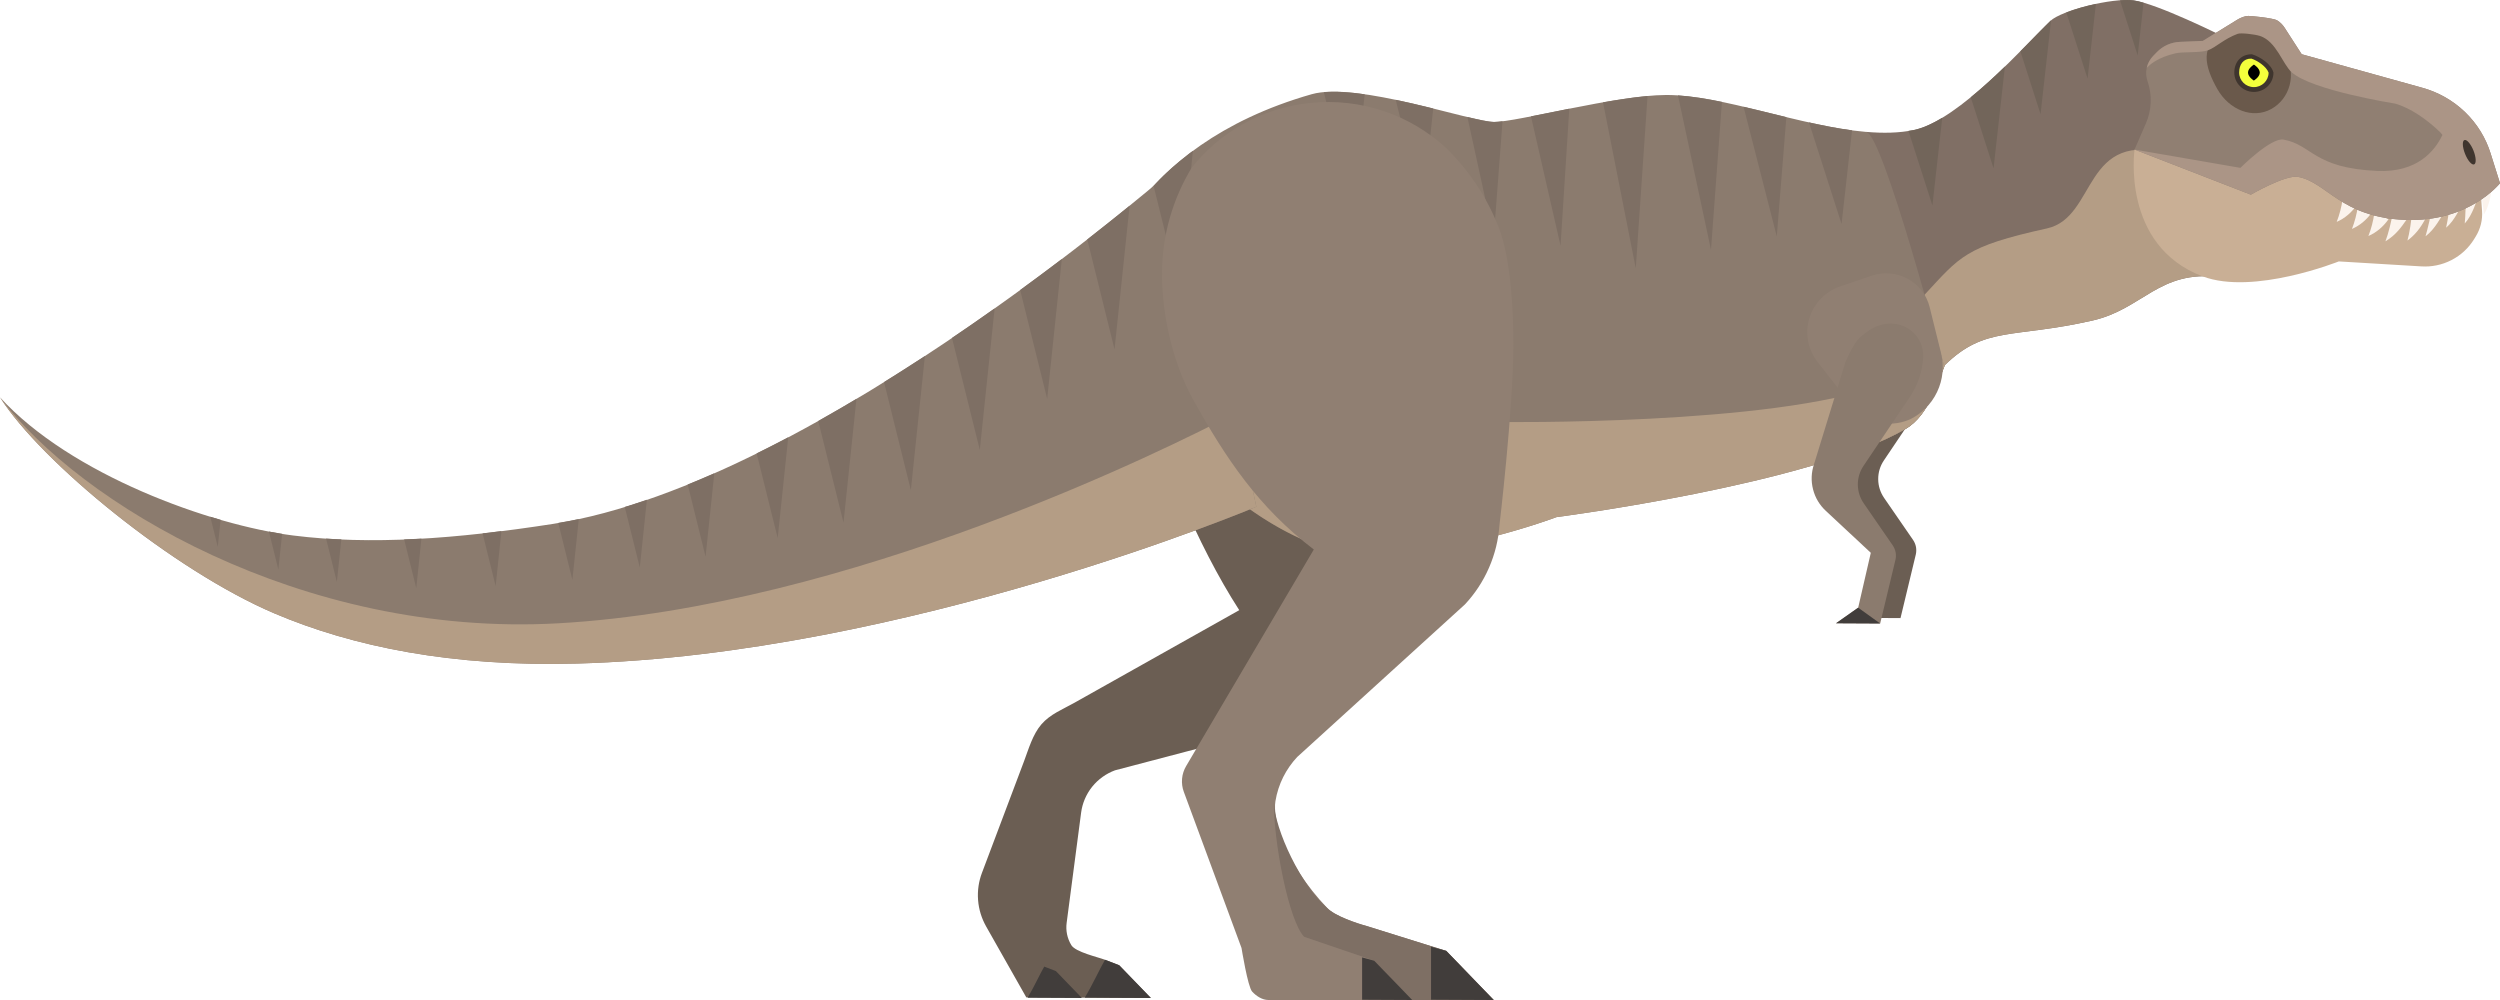 <svg width="1000" height="400" viewBox="0 0 1000 400" fill="none" xmlns="http://www.w3.org/2000/svg">
<g clip-path="url(#clip0_2175_139)">
<path d="M746.283 142.682L733.713 183.64C732.681 186.745 732.499 190.177 733.366 193.585C734.217 196.998 736.05 199.92 738.453 202.17L756.478 218.952L751.394 240.913L742.524 247.143L760.201 247.24L766.31 221.847C766.542 220.874 766.574 219.831 766.396 218.792C766.195 217.749 765.789 216.796 765.218 215.963L753.637 199.161C752.171 197.018 751.296 194.461 751.284 191.687C751.264 188.913 752.088 186.344 753.546 184.185L772.13 156.554C773.683 154.251 774.963 151.69 775.862 148.931C776.772 146.177 777.277 143.372 777.418 140.601V140.682C777.667 135.577 774.782 130.62 769.774 128.395C764.765 126.169 759.122 127.41 755.028 130.511C752.041 132.783 750.603 133.107 746.283 142.682Z" fill="#6B5E53"/>
<path d="M746.449 52.752C753.223 53.335 759.67 53.226 765.522 52.016C783.629 48.281 810.697 17.366 820.17 8.354C824.536 4.191 844.953 -0.984 853.429 0.163C862.863 1.444 888.686 14.311 888.686 14.311L887.921 110.831C863.427 107.9 857.268 123.613 836.937 128.231C804.865 135.488 794.056 130.324 777.947 146.049C775.637 151.197 772.004 165.882 762.271 171.539C757.617 174.271 752.005 176.835 745.74 179.263L746.449 52.752Z" fill="#806F65"/>
<path d="M753.948 143.598C763.669 137.917 767.319 123.24 769.644 118.096C784.086 102.59 785.769 98.644 818.768 91.372C839.124 86.908 832.658 50.99 868.881 61.877L879.591 82.407L888.138 82.449L887.921 110.831C863.427 107.901 857.268 123.613 836.937 128.231C804.865 135.489 794.056 130.325 777.947 146.049C775.637 151.197 772.004 165.882 762.271 171.539C757.617 174.271 752.005 176.836 745.74 179.264L745.921 147.722C748.817 146.38 751.517 145.014 753.948 143.598Z" fill="#B49D85"/>
<path d="M853.824 59.826C853.824 59.826 848.3 98.161 881.077 110.562C901.36 118.224 935.521 104.565 935.521 104.565L968.559 106.558C972.571 106.811 976.759 106.013 980.61 104.025C984.459 102.04 987.49 99.126 989.614 95.706L990.311 94.569C991.221 93.087 991.923 91.46 992.368 89.675C992.798 87.912 992.94 86.129 992.818 84.406L992.215 75.57L853.824 59.826Z" fill="#C9AF95"/>
<path d="M937.073 79.456C936.623 82.791 935.788 85.877 934.681 88.752C938.015 87.301 940.611 84.99 942.707 82.048L937.073 79.456Z" fill="#FBF3EC"/>
<path d="M943.188 82.289C942.707 85.612 941.9 88.698 940.78 91.577C944.099 90.13 946.723 87.819 948.819 84.877L943.188 82.289Z" fill="#FBF3EC"/>
<path d="M949.77 85.102C949.293 88.448 948.485 91.526 947.354 94.409C950.696 92.95 953.297 90.643 955.409 87.705L949.77 85.102Z" fill="#FBF3EC"/>
<path d="M957.055 85.148C956.61 88.472 955.282 93.662 954.175 96.534C958.667 93.764 960.614 90.685 962.706 87.736L957.055 85.148Z" fill="#FBF3EC"/>
<path d="M964.791 84.639C964.626 87.997 963.803 93.269 962.975 96.226C967.175 93.082 968.843 89.834 970.647 86.725L964.791 84.639Z" fill="#FBF3EC"/>
<path d="M972.791 82.276C972.653 85.273 970.963 91.884 970.21 94.518C973.954 91.716 976.385 86.907 978 84.133L972.791 82.276Z" fill="#FBF3EC"/>
<path d="M980.172 78.692C980.247 81.685 979.009 88.413 978.441 91.082C982.008 88.043 984.088 83.074 985.507 80.187L980.172 78.692Z" fill="#FBF3EC"/>
<path d="M986.069 76.887C986.499 79.836 986.148 86.657 985.903 89.396C989.04 85.922 990.478 80.723 991.527 77.707L986.069 76.887Z" fill="#FBF3EC"/>
<path d="M991.489 73.457C992.439 76.301 993.31 83.079 993.578 85.796C996.025 81.835 996.522 76.484 997.014 73.312L991.489 73.457Z" fill="#FBF3EC"/>
<path d="M455.693 154.538C464.441 181.947 478.537 217.496 495.702 244.064L429.649 281.174C425.201 283.684 420.086 285.645 416.563 289.735C413.059 293.8 411.428 299.672 409.642 304.415L392.789 349.124C391.504 352.509 390.933 356.209 391.232 360.034C391.52 363.859 392.679 367.416 394.444 370.564L410.525 398.961L460.343 399.195L447.686 386.105L442.011 383.914C439.162 382.825 430.182 380.829 428.518 378.047C426.844 375.261 426.264 372.14 426.658 369.152L432.451 325.027C432.936 321.377 434.39 317.816 436.845 314.723C439.32 311.641 442.516 309.424 445.988 308.131L526.282 287.022C534.446 283.971 541.803 278.567 547.14 270.96C552.494 263.357 552.218 246.901 552.274 238.298L552.786 145.74L455.693 154.538Z" fill="#6B5E53"/>
<path d="M442.012 383.915L447.686 386.106L460.344 399.196L433.914 399.055C436.842 394.234 440.183 386.993 442.012 383.915Z" fill="#413D3B"/>
<path d="M417.695 386.641L422.369 388.446L432.756 399.193L411.055 399.088C413.447 395.112 416.198 389.162 417.695 386.641Z" fill="#413D3B"/>
<path d="M439.454 111.658C439.454 111.658 451.039 58.68 524.658 37.691C542.683 32.54 588.414 48.735 597.607 48.789C606.781 48.824 646.546 38.046 666.442 37.995C688.9 37.937 720.219 50.536 746.437 52.766C753.223 53.35 777.706 146.603 777.706 146.603C775.381 152.171 771.68 166.055 762.27 171.537C724.227 193.686 622.631 206.842 622.631 206.842C622.631 206.842 577.317 224.036 539.873 221.736C483.649 211.429 429.445 132.062 439.454 111.658Z" fill="#8B7B6E"/>
<path d="M495.952 166.386C500.279 168.518 504.705 170.328 509.185 171.732C548.745 179.351 599.342 168.806 599.342 168.806C599.342 168.806 709.31 170.3 752.834 153.802C763.611 149.713 769.412 136.479 772.675 131.3C772.675 131.3 772.305 128.713 771.682 124.394C775.252 137.23 777.707 146.604 777.707 146.604C775.382 152.172 771.682 166.055 762.272 171.538C724.228 193.686 622.632 206.842 622.632 206.842C622.632 206.842 577.318 224.037 539.875 221.737C510.072 216.278 480.828 191.398 461.425 166.196L495.952 166.386Z" fill="#B49D85"/>
<path d="M1000 73.284L996.246 61.365C994.346 55.28 990.93 49.568 985.984 44.797C981.023 40.039 975.14 36.828 968.941 35.108L920.68 21.688L913.819 11.053C913.055 9.882 912.046 8.866 910.789 8.097C909.52 7.318 899.846 6.127 898.549 6.423C897.226 6.711 896.031 7.209 894.944 7.866L881.132 16.361L871.927 16.75C870.252 16.824 868.561 17.201 866.95 17.918C865.338 18.641 863.943 19.629 862.789 20.816L861.291 22.357C860.054 23.622 859.131 25.225 858.714 27.061C858.289 28.902 858.423 30.743 858.99 32.4L859.104 32.754C859.979 35.361 860.405 38.167 860.271 41.073C860.156 43.972 859.49 46.743 858.394 49.272L853.823 59.825L900.335 77.867C900.335 77.867 914.202 69.832 919.234 70.754C930.741 72.879 936.336 86.906 961.993 87.957C987.671 89.035 1000 73.284 1000 73.284Z" fill="#907F72"/>
<path d="M748.629 110.294C753.223 108.725 758.425 109.006 763.02 111.488C767.622 113.955 770.676 118.141 771.846 122.791L776.418 141.243C777.667 146.29 777.249 151.765 774.822 156.82C772.406 161.877 768.395 165.683 763.642 167.924L764.525 167.492C761.002 169.162 756.982 169.862 752.813 169.228C748.676 168.606 745.015 166.769 742.166 164.13L726.99 144.737C723.282 139.948 721.844 133.523 723.744 127.298C725.635 121.084 730.403 116.488 736.176 114.519L748.629 110.294Z" fill="#907F72"/>
<path d="M738.161 144.839L725.571 185.808C724.53 188.913 724.345 192.353 725.224 195.758C726.087 199.174 727.904 202.088 730.327 204.337L748.324 221.124L743.272 243.074L734.409 249.307L752.067 249.396L758.16 224.015C758.408 223.038 758.44 222.007 758.254 220.964C758.057 219.913 757.643 218.96 757.08 218.135L745.479 201.307C744.024 199.189 743.153 196.618 743.13 193.847C743.115 191.085 743.961 188.516 745.392 186.357L763.996 158.711C765.533 156.411 766.814 153.859 767.731 151.092C768.634 148.337 769.15 145.543 769.284 142.776L769.277 142.846C769.52 137.749 766.648 132.784 761.627 130.555C756.619 128.332 750.984 129.57 746.878 132.68C743.89 134.955 742.452 135.274 738.161 144.839Z" fill="#8B7B6E"/>
<path d="M752.067 249.396L734.409 249.307L743.272 243.073L752.067 249.396Z" fill="#413D3B"/>
<path d="M473.155 64.385C473.155 64.385 328.301 192.919 221.254 209.554C182.348 215.601 148.273 218.107 117.253 214.196C84.266 210.041 28.211 189.885 0 158.943C16.523 184.9 69.52 228.223 109.786 245.368C141.208 258.733 180.98 266.785 230.853 265.419C362.214 261.823 502.532 202.698 502.532 202.698L473.155 64.385Z" fill="#8B7B6E"/>
<path d="M223.165 249.329C339.619 242.827 466.912 179.569 494.552 165.095L502.532 202.699C502.532 202.699 362.214 261.824 230.853 265.419C180.98 266.785 141.208 258.734 109.786 245.368C69.52 228.224 16.523 184.901 0 158.943C31.343 201.037 120.669 255.061 223.165 249.329Z" fill="#B49D85"/>
<path d="M886.904 35.576C891.68 44.039 901.114 47.673 908.463 43.626C915.84 39.591 918.847 29.875 914.074 21.416C909.323 12.96 899.226 10.33 891.235 13.004C878.893 17.171 882.148 27.124 886.904 35.576Z" fill="#6A594B"/>
<path d="M896.161 67.147C896.161 67.147 908.39 54.898 913.43 55.844C924.94 57.957 925.366 67.3 951.034 68.373C966.687 69.031 973.811 60.642 976.976 53.98C976.621 53.505 976.254 53.066 975.865 52.696C970.915 47.925 964.232 43.163 958.025 41.435C958.025 41.435 924.798 36.186 916.7 28.929C913.039 25.676 910.569 16.525 903.995 14.384C901.793 13.68 896.291 13.061 895.054 13.532C889.466 15.634 886.527 18.848 883.233 20.1C880.285 21.198 873.16 20.645 870.267 21.307C862.772 23.03 859.821 26.015 858.698 27.127C858.714 27.116 858.714 27.085 858.714 27.061C859.131 25.225 860.054 23.622 861.291 22.357L862.789 20.816C863.943 19.629 865.338 18.641 866.95 17.918C868.561 17.201 870.252 16.824 871.927 16.75L881.132 16.361L894.944 7.866C896.031 7.209 897.226 6.711 898.549 6.423C899.846 6.127 909.52 7.318 910.789 8.097C912.046 8.866 913.055 9.882 913.819 11.053L920.68 21.688L968.941 35.108C975.14 36.828 981.023 40.039 985.984 44.797C990.93 49.568 994.346 55.28 996.246 61.365L1000 73.284C1000 73.284 987.671 89.035 961.993 87.957C936.336 86.906 930.741 72.879 919.234 70.754C914.202 69.832 900.335 77.867 900.335 77.867L853.823 59.825L896.161 67.147Z" fill="#AB9586"/>
<path d="M893.714 28.997C893.702 33.266 897.186 36.736 901.508 36.776C905.851 36.787 909.374 33.343 909.39 29.079C908.582 25.709 904.176 22.744 900.767 21.701C896.456 21.674 893.749 24.717 893.714 28.997Z" fill="#3F352E"/>
<path d="M895.66 29.002C895.645 32.224 898.285 34.835 901.52 34.843C904.775 34.87 907.412 32.278 907.447 29.068C906.544 26.547 902.852 24.166 900.527 23.442C897.268 23.426 895.688 25.792 895.66 29.002Z" fill="#F4FF3C"/>
<path d="M899.199 29.016C899.183 30.782 901.54 32.23 901.54 32.23C901.54 32.23 903.888 30.821 903.912 29.05C903.924 27.272 901.567 25.832 901.567 25.832C901.567 25.832 899.207 27.253 899.199 29.016Z" fill="black"/>
<path d="M989.393 60.238C990.452 62.923 990.586 65.39 989.644 65.764C988.723 66.121 987.095 64.243 986.027 61.55C984.952 58.853 984.822 56.386 985.759 56.024C986.689 55.666 988.305 57.549 989.393 60.238Z" fill="#3F352E"/>
<path d="M855.072 22.176L847.998 0.113C850.071 -0.035 851.951 -0.042 853.429 0.163C854.555 0.311 855.915 0.638 857.424 1.078L855.072 22.176Z" fill="#72655A"/>
<path d="M816.222 45.691L808.151 20.508C813.18 15.426 817.436 10.963 820.171 8.352C820.234 8.297 820.34 8.235 820.419 8.177L816.222 45.691Z" fill="#72655A"/>
<path d="M772.965 82.204L763.386 52.348C764.114 52.242 764.828 52.161 765.521 52.017C769.033 51.297 772.894 49.531 776.898 47.11L772.965 82.204Z" fill="#72655A"/>
<path d="M801.967 26.621L797.424 67.353L788.302 38.909C793.018 35.076 797.649 30.792 801.967 26.621Z" fill="#72655A"/>
<path d="M835.029 31.463L826.525 4.973C829.934 3.661 834.131 2.454 838.355 1.567L835.029 31.463Z" fill="#72655A"/>
<path d="M475.602 75.934L471.519 115.005L461.443 74.398C467.756 67.148 477.163 60.339 477.163 60.339L475.602 75.934Z" fill="#7E6F64"/>
<path d="M315.297 174.922L311.077 215.25L302.664 181.358C306.88 179.28 311.101 177.14 315.297 174.922Z" fill="#7E6F64"/>
<path d="M369.962 142.404L364.346 196.07L353.612 152.832C359.168 149.388 364.618 145.906 369.962 142.404Z" fill="#7E6F64"/>
<path d="M342.586 159.543L337.4 209.069L327.304 168.404C332.454 165.52 337.53 162.555 342.586 159.543Z" fill="#7E6F64"/>
<path d="M451.84 82.304L445.815 139.755L434.911 95.778C441.24 90.829 446.895 86.307 451.84 82.304Z" fill="#7E6F64"/>
<path d="M424.736 103.616L418.872 159.554L408.062 116.013C413.926 111.745 419.498 107.589 424.736 103.616Z" fill="#7E6F64"/>
<path d="M285.723 189.31L282.231 222.68L275.083 193.815C278.637 192.372 282.184 190.862 285.723 189.31Z" fill="#7E6F64"/>
<path d="M397.853 123.365L391.922 179.981L380.798 135.174C386.658 131.221 392.359 127.268 397.853 123.365Z" fill="#7E6F64"/>
<path d="M112.848 213.547L111.342 227.84L107.567 212.609C109.38 212.952 111.137 213.279 112.848 213.547Z" fill="#7E6F64"/>
<path d="M258.761 199.896L255.925 227.012L249.903 202.783C252.839 201.896 255.799 200.923 258.761 199.896Z" fill="#7E6F64"/>
<path d="M84.12 206.687C85.495 207.103 86.883 207.546 88.246 207.935L87.103 218.776L84.12 206.687Z" fill="#7E6F64"/>
<path d="M136.534 215.745L134.742 232.791L130.435 215.445C132.459 215.586 134.485 215.663 136.534 215.745Z" fill="#7E6F64"/>
<path d="M228.95 231.963L223.312 209.165C226.022 208.71 228.761 208.223 231.52 207.636L228.95 231.963Z" fill="#7E6F64"/>
<path d="M168.572 215.458L166.503 235.28L161.664 215.77C163.973 215.68 166.247 215.602 168.572 215.458Z" fill="#7E6F64"/>
<path d="M198.262 234.451L193.036 213.361C195.503 213.093 198.061 212.754 200.575 212.438L198.262 234.451Z" fill="#7E6F64"/>
<path d="M736.625 89.623L723.589 48.965C729.425 50.268 735.198 51.393 740.818 52.144L736.625 89.623Z" fill="#7E6F64"/>
<path d="M688.778 40.759L684.396 99.95L671.188 38.159C676.676 38.529 682.603 39.49 688.778 40.759Z" fill="#7E6F64"/>
<path d="M714.545 46.862L710.715 94.575L697.416 42.688C703.027 44.014 708.765 45.458 714.545 46.862Z" fill="#7E6F64"/>
<path d="M573.285 43.404L569.077 83.432L558.283 39.926C563.398 41 568.478 42.214 573.285 43.404Z" fill="#7E6F64"/>
<path d="M601.011 48.508L597.489 94.984L586.955 46.801C591.779 47.964 595.597 48.773 597.607 48.789C598.474 48.789 599.668 48.676 601.011 48.508Z" fill="#7E6F64"/>
<path d="M541.084 83.432L529.533 36.886C534.187 36.462 539.818 36.852 545.871 37.727L541.084 83.432Z" fill="#7E6F64"/>
<path d="M627.717 43.488L624.222 98.302L612.393 46.55C617.007 45.659 622.236 44.593 627.717 43.488Z" fill="#7E6F64"/>
<path d="M654.308 107.366L641.206 40.937C647.487 39.836 653.619 38.902 659.017 38.4L654.308 107.366Z" fill="#7E6F64"/>
<path d="M525.525 219.8C503.363 202.943 490.312 183.301 477.339 160.013C469.474 145.908 464.817 126.896 464.809 109.584C464.801 94.094 469.131 79.591 476.619 67.175C487.755 53.039 504.451 43.237 523.906 41.199C544.508 39.027 563.962 46.035 578.106 58.875C587.173 67.666 594.573 78.424 599.464 90.888C604.519 103.779 605.41 125.76 605.347 138.709C605.209 164.53 599.779 210.118 599.779 210.118C599.377 215.819 598.025 221.551 595.597 227.103C593.178 232.656 589.892 237.578 585.959 241.777L518.862 302.812C514.425 307.579 511.288 313.61 510.173 320.47C509.026 327.322 513.298 344.606 530.858 363.171C533.884 366.381 542.652 369.326 546.687 370.412L578.495 380.354L597.474 400H507.348C504.956 399.992 502.595 398.513 500.861 396.638C499.116 394.782 496.609 379.198 496.609 379.198L473.521 316.719C472.914 315.097 472.666 313.322 472.827 311.478C472.981 309.657 473.565 307.948 474.443 306.446L525.525 219.8Z" fill="#907F72"/>
<path d="M521.652 374.721C515.407 368.211 509.398 336.327 509.536 320.678C509.85 331.888 520.605 354.511 530.858 363.172C533.885 366.382 542.652 369.327 546.688 370.414L578.496 380.355L597.475 400.002H564.476L549.695 384.281L521.652 374.721Z" fill="#7E6F64"/>
<path d="M572.419 378.724L578.495 380.354L597.473 400.001L572.419 399.868V378.724Z" fill="#413D3B"/>
<path d="M544.843 382.968L549.694 384.279L564.881 399.999L544.843 399.894V382.968Z" fill="#413D3B"/>
</g>
<defs>
<clipPath id="clip0_2175_139">
<rect width="1000" height="400" fill="white"/>
</clipPath>
</defs>
</svg>

